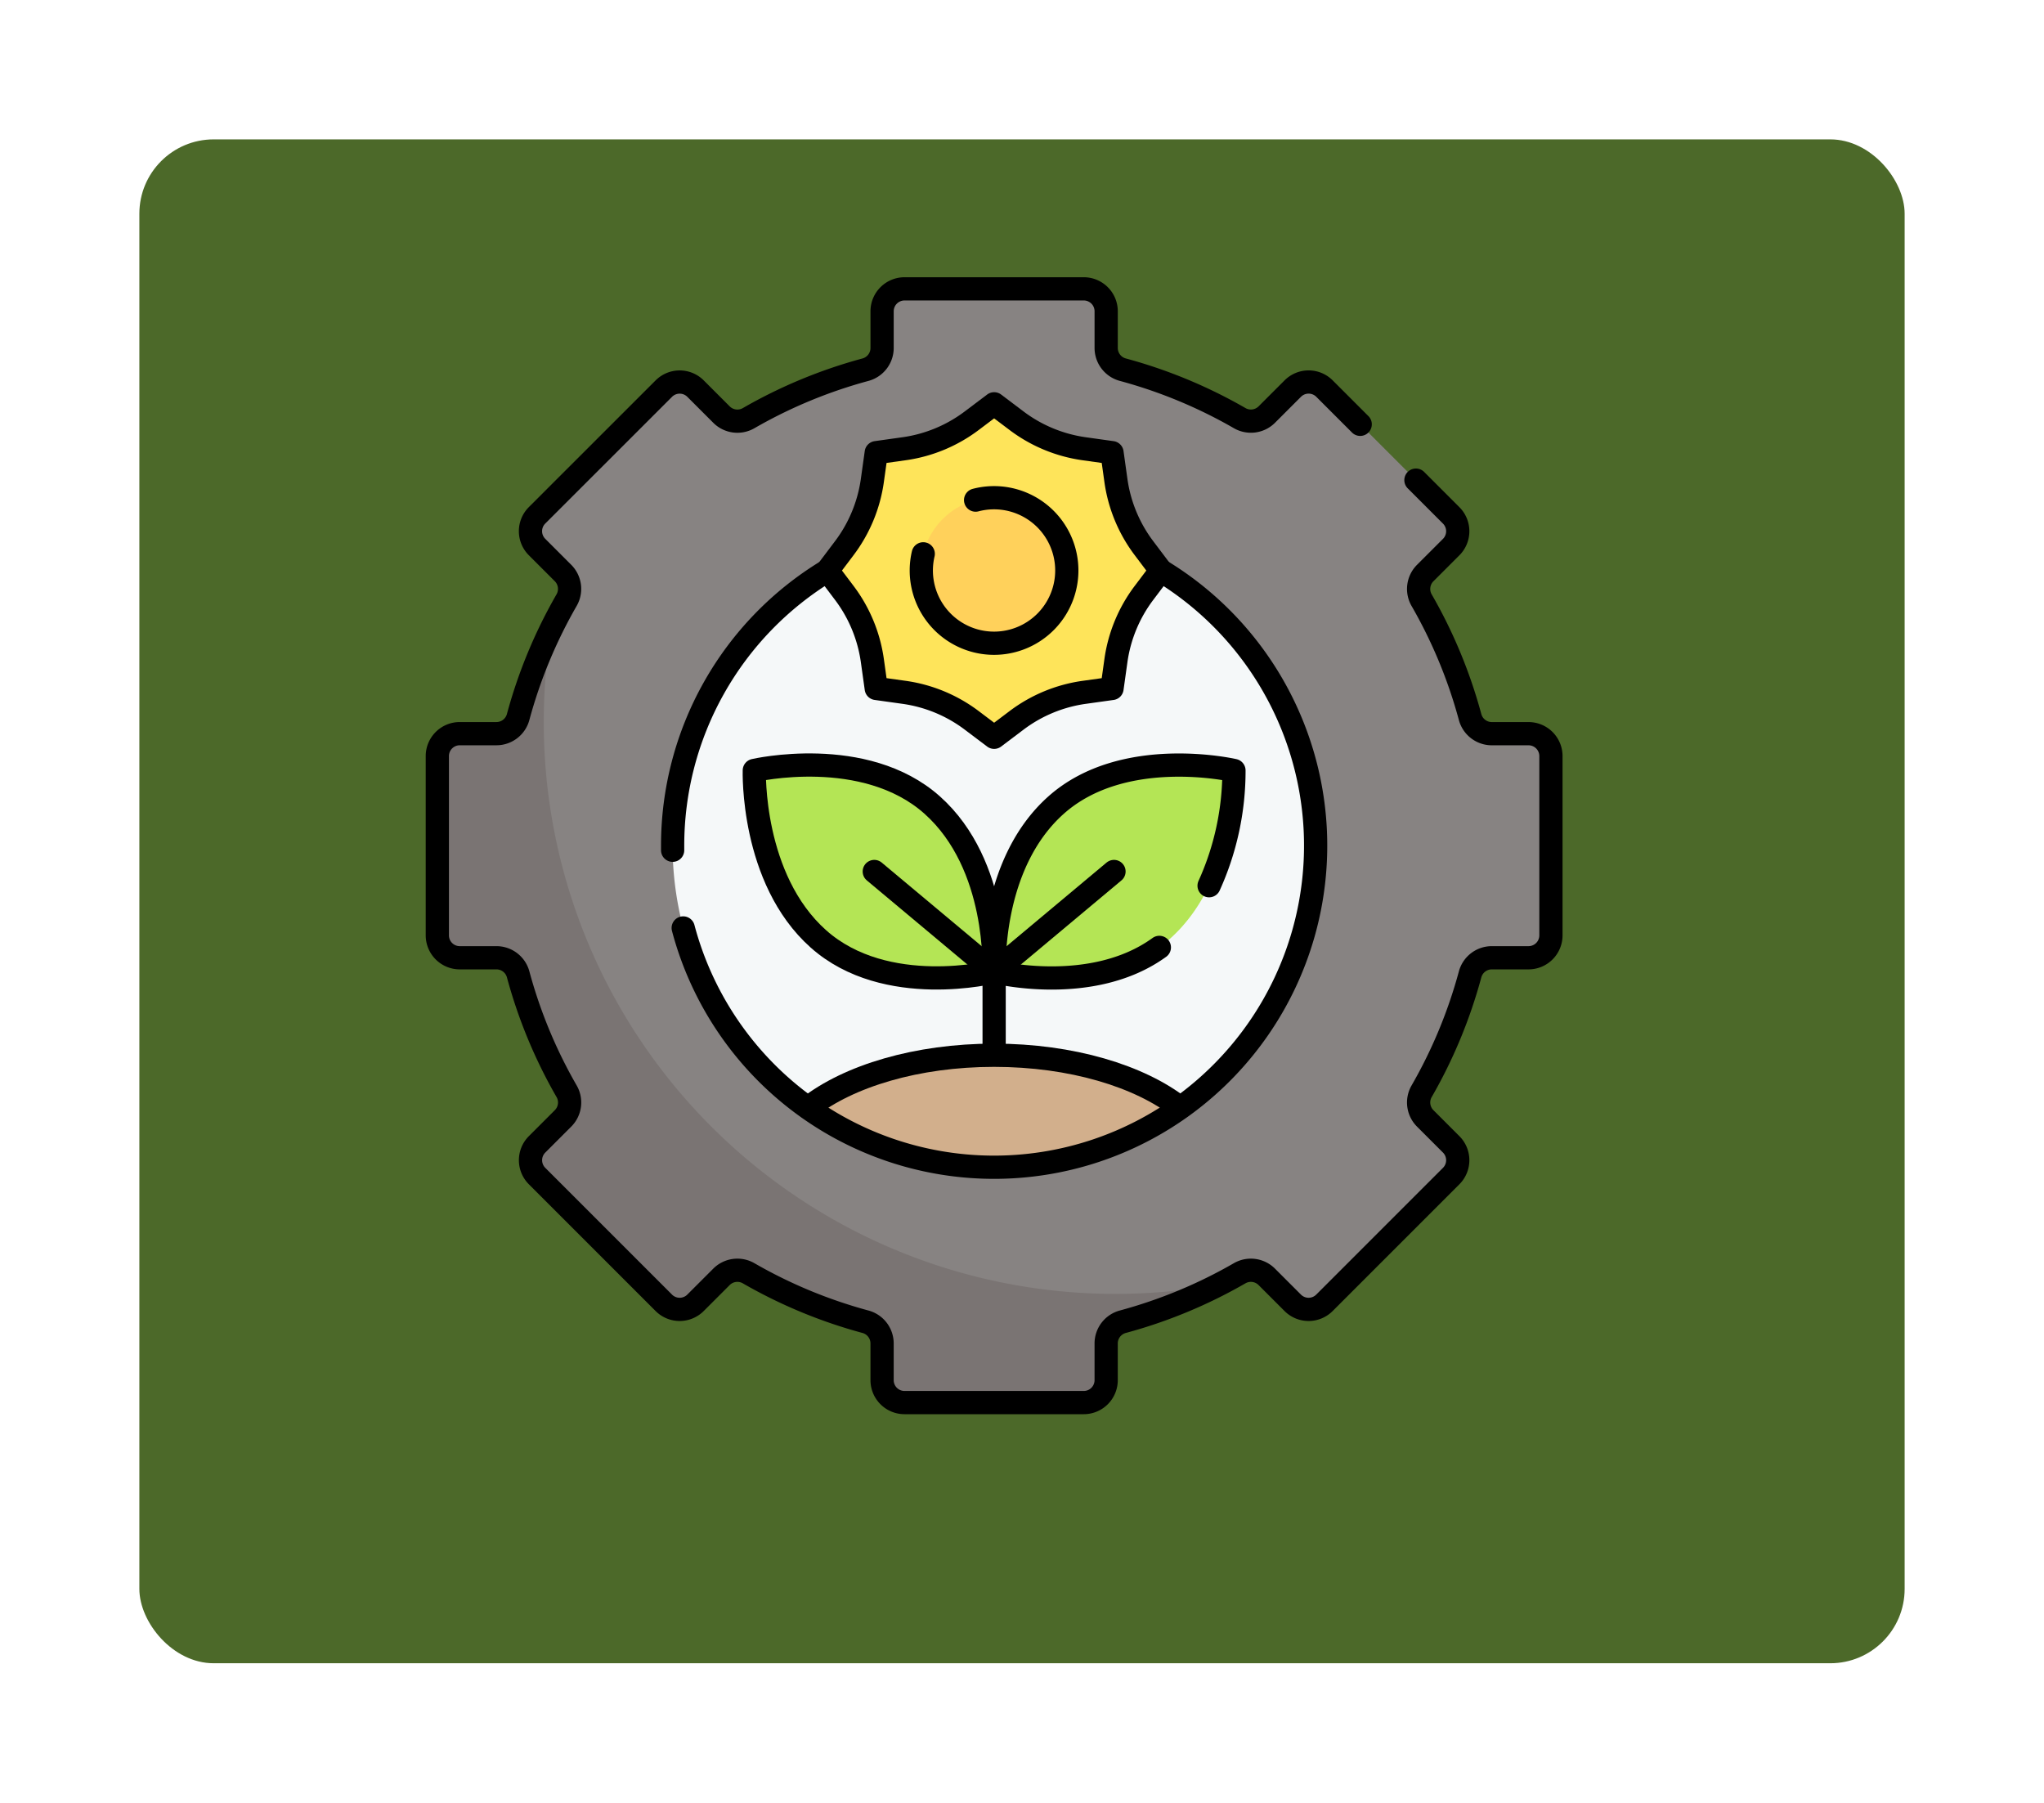 <svg xmlns="http://www.w3.org/2000/svg" xmlns:xlink="http://www.w3.org/1999/xlink" width="220" height="194" viewBox="0 0 220 194">
  <defs>
    <filter id="Rectángulo_404858" x="0" y="0" width="220" height="194" filterUnits="userSpaceOnUse">
      <feOffset dx="3" dy="6" input="SourceAlpha"/>
      <feGaussianBlur stdDeviation="5" result="blur"/>
      <feFlood flood-opacity="0.161"/>
      <feComposite operator="in" in2="blur"/>
      <feComposite in="SourceGraphic"/>
    </filter>
  </defs>
  <g id="Grupo_1199378" data-name="Grupo 1199378" transform="translate(-205.05 -913)">
    <g id="Grupo_1198228" data-name="Grupo 1198228" transform="translate(217.05 922.156)">
      <g id="Grupo_1197899" data-name="Grupo 1197899" transform="translate(0 -0.156)">
        <g id="Grupo_1113681" data-name="Grupo 1113681" transform="translate(0 0)">
          <g transform="matrix(1, 0, 0, 1, -12, -9)" filter="url(#Rectángulo_404858)">
            <rect id="Rectángulo_404858-2" data-name="Rectángulo 404858" width="190" height="164" rx="8" transform="translate(12 9)" fill="#4c6929"/>
          </g>
        </g>
      </g>
    </g>
    <g id="sustainable-energy_6575861" transform="translate(244.621 936.587)">
      <g id="Grupo_1199371" data-name="Grupo 1199371" transform="translate(7.5 7.5)">
        <circle id="Elipse_12175" data-name="Elipse 12175" cx="37.401" cy="37.401" r="37.401" transform="translate(22.528 22.528)" fill="#f5f8f9"/>
        <ellipse id="Elipse_12176" data-name="Elipse 12176" cx="24.117" cy="12.782" rx="24.117" ry="12.782" transform="translate(35.813 82.479)" fill="#d2af8c"/>
        <g id="Grupo_1199367" data-name="Grupo 1199367">
          <path id="Trazado_1031008" data-name="Trazado 1031008" d="M122.442,53.571a52.722,52.722,0,0,0-5.208-12.557,2.421,2.421,0,0,1,.375-2.925l2.8-2.8a2.412,2.412,0,0,0,0-3.411L106.771,18.232a2.412,2.412,0,0,0-3.411,0l-2.8,2.8a2.421,2.421,0,0,1-2.925.375A52.73,52.73,0,0,0,85.075,16.2a2.421,2.421,0,0,1-1.8-2.332V9.912A2.412,2.412,0,0,0,80.862,7.5H61.569a2.412,2.412,0,0,0-2.412,2.412V13.87a2.42,2.42,0,0,1-1.8,2.332A52.722,52.722,0,0,0,44.8,21.411a2.421,2.421,0,0,1-2.925-.375l-2.8-2.8a2.412,2.412,0,0,0-3.411,0L22.018,31.874a2.412,2.412,0,0,0,0,3.411l2.8,2.8a2.421,2.421,0,0,1,.375,2.925q-.861,1.5-1.626,3.053c-1.483,3.018-1.371,6.585-2.264,9.892a2.42,2.42,0,0,1-2.332,1.8L14.9,56.916a2.412,2.412,0,0,0-2.412,2.412L13.474,74.9a2.412,2.412,0,0,0,2.412,2.412h3.959a2.42,2.42,0,0,1,2.332,1.8c1.2,4.444,2.29,9.042,4.534,12.943a2.421,2.421,0,0,1-.375,2.925l-2.189,3.648a2.412,2.412,0,0,0,0,3.411l13.027,12.8a2.412,2.412,0,0,0,3.411,0l2.8-2.8a2.421,2.421,0,0,1,2.925-.375c3.9,2.245,7.64,4.792,12.084,5.992a2.42,2.42,0,0,1,1.8,2.332v3.959a2.412,2.412,0,0,0,2.412,2.412l16.908-.657a2.412,2.412,0,0,0,2.412-2.412v-3.959a2.42,2.42,0,0,1,1.8-2.332c3.616-.976,8.421-.664,11.688-2.342q1.122-.576,2.214-1.2a2.421,2.421,0,0,1,2.925.375l2.8,2.8a2.412,2.412,0,0,0,3.411,0l13.642-13.642a2.412,2.412,0,0,0,0-3.411l-2.8-2.8a2.421,2.421,0,0,1-.375-2.925,52.73,52.73,0,0,0,5.208-12.557,2.42,2.42,0,0,1,2.332-1.8h3.959a2.412,2.412,0,0,0,2.412-2.412V57.784a2.412,2.412,0,0,0-2.412-2.412h-3.959A2.422,2.422,0,0,1,122.442,53.571ZM71.216,102.037A34.607,34.607,0,1,1,105.823,67.43,34.607,34.607,0,0,1,71.216,102.037Z" transform="translate(-11.286 -7.5)" fill="#878382"/>
          <g id="Grupo_1199366" data-name="Grupo 1199366" transform="translate(0 36.567)">
            <path id="Trazado_1031009" data-name="Trazado 1031009" d="M80.453,230.721a61.526,61.526,0,0,1-60.668-71.6,52.646,52.646,0,0,0-3.582,9.5,2.421,2.421,0,0,1-2.332,1.8H9.912A2.412,2.412,0,0,0,7.5,172.841v19.293a2.412,2.412,0,0,0,2.412,2.412H13.87a2.42,2.42,0,0,1,2.332,1.8A52.722,52.722,0,0,0,21.411,208.9a2.421,2.421,0,0,1-.375,2.925l-2.8,2.8a2.412,2.412,0,0,0,0,3.411l13.642,13.642a2.412,2.412,0,0,0,3.411,0l2.8-2.8a2.421,2.421,0,0,1,2.925-.375,52.729,52.729,0,0,0,12.557,5.208,2.42,2.42,0,0,1,1.8,2.332v3.959a2.412,2.412,0,0,0,2.412,2.412H77.076a2.412,2.412,0,0,0,2.412-2.412v-3.959a2.42,2.42,0,0,1,1.8-2.332,52.644,52.644,0,0,0,10.344-4.007A61.853,61.853,0,0,1,80.453,230.721Z" transform="translate(-7.5 -159.125)" fill="#7a7473"/>
          </g>
        </g>
        <g id="Grupo_1199370" data-name="Grupo 1199370" transform="translate(34.117 12.494)">
          <g id="Grupo_1199368" data-name="Grupo 1199368" transform="translate(7.995)">
            <path id="Trazado_1031010" data-name="Trazado 1031010" d="M200.232,59.4l2.122,1.6a15.712,15.712,0,0,0,7.283,3.017l2.632.368a.482.482,0,0,1,.411.411l.369,2.632a15.709,15.709,0,0,0,3.017,7.283l1.6,2.122a.482.482,0,0,1,0,.581l-1.6,2.122a15.712,15.712,0,0,0-3.017,7.283l-.369,2.632a.482.482,0,0,1-.411.411l-2.632.369a15.709,15.709,0,0,0-7.283,3.017l-2.122,1.6a.482.482,0,0,1-.581,0l-2.122-1.6a15.712,15.712,0,0,0-7.283-3.017l-2.632-.369a.482.482,0,0,1-.411-.411l-.369-2.632a15.709,15.709,0,0,0-3.017-7.283l-1.6-2.122a.482.482,0,0,1,0-.581l1.6-2.122a15.712,15.712,0,0,0,3.017-7.283L187.2,64.8a.482.482,0,0,1,.411-.411l2.632-.368A15.709,15.709,0,0,0,197.529,61l2.122-1.6A.482.482,0,0,1,200.232,59.4Z" transform="translate(-182.12 -59.306)" fill="#fee45a"/>
            <circle id="Elipse_12177" data-name="Elipse 12177" cx="7.838" cy="7.838" r="7.838" transform="translate(9.984 9.984)" fill="#ffd15b"/>
          </g>
          <g id="Grupo_1199369" data-name="Grupo 1199369" transform="translate(0 38.754)">
            <path id="Trazado_1031011" data-name="Trazado 1031011" d="M200.593,221.184a.719.719,0,0,0-.592-.721c-2.487-.451-12.248-1.773-18.551,3.84-5.21,4.64-6.375,11.84-6.618,15.549a.048.048,0,0,1-.1,0c-.244-3.709-1.414-10.909-6.624-15.549-6.3-5.613-16.065-4.291-18.551-3.84a.719.719,0,0,0-.592.721c.041,2.468.619,11.934,6.9,17.53,5.261,4.684,12.809,4.437,16.582,3.942a5.1,5.1,0,0,0,2.332-.9,5.1,5.1,0,0,0,2.331.9c3.77.495,11.315.742,16.575-3.942C199.974,233.119,200.552,223.653,200.593,221.184Z" transform="translate(-148.969 -220)" fill="#b4e555"/>
          </g>
        </g>
      </g>
      <g id="Grupo_1199377" data-name="Grupo 1199377" transform="translate(7.5 7.5)">
        <path id="Trazado_1031012" data-name="Trazado 1031012" d="M173.054,355.14c4.333-3.4,11.675-5.64,20-5.64s15.664,2.235,20,5.635" transform="translate(-133.128 -267.021)" fill="none" stroke="#000" stroke-linecap="round" stroke-linejoin="round" stroke-miterlimit="10" stroke-width="2.5"/>
        <path id="Trazado_1031013" data-name="Trazado 1031013" d="M106.83,22.077l-3.845-3.845a2.412,2.412,0,0,0-3.411,0l-2.8,2.8a2.421,2.421,0,0,1-2.925.375A52.73,52.73,0,0,0,81.289,16.2a2.421,2.421,0,0,1-1.8-2.332V9.912A2.412,2.412,0,0,0,77.076,7.5H57.783a2.412,2.412,0,0,0-2.412,2.412V13.87a2.42,2.42,0,0,1-1.8,2.332,52.722,52.722,0,0,0-12.557,5.208,2.421,2.421,0,0,1-2.925-.375l-2.8-2.8a2.412,2.412,0,0,0-3.411,0L18.232,31.874a2.412,2.412,0,0,0,0,3.411l2.8,2.8a2.421,2.421,0,0,1,.375,2.925A52.73,52.73,0,0,0,16.2,53.57a2.421,2.421,0,0,1-2.332,1.8H9.912A2.412,2.412,0,0,0,7.5,57.783V77.076a2.412,2.412,0,0,0,2.412,2.412H13.87a2.42,2.42,0,0,1,2.332,1.8,52.722,52.722,0,0,0,5.208,12.557,2.421,2.421,0,0,1-.375,2.925l-2.8,2.8a2.412,2.412,0,0,0,0,3.411l13.642,13.642a2.412,2.412,0,0,0,3.411,0l2.8-2.8a2.421,2.421,0,0,1,2.925-.375,52.73,52.73,0,0,0,12.557,5.208,2.42,2.42,0,0,1,1.8,2.332v3.959a2.412,2.412,0,0,0,2.412,2.412H77.076a2.412,2.412,0,0,0,2.412-2.412v-3.959a2.42,2.42,0,0,1,1.8-2.332,52.722,52.722,0,0,0,12.557-5.208,2.421,2.421,0,0,1,2.925.375l2.8,2.8a2.412,2.412,0,0,0,3.411,0l13.642-13.642a2.412,2.412,0,0,0,0-3.411l-2.8-2.8a2.421,2.421,0,0,1-.375-2.925,52.73,52.73,0,0,0,5.208-12.557,2.42,2.42,0,0,1,2.332-1.8h3.959a2.412,2.412,0,0,0,2.412-2.412V57.784a2.412,2.412,0,0,0-2.412-2.412h-3.959a2.42,2.42,0,0,1-2.332-1.8,52.722,52.722,0,0,0-5.208-12.557,2.421,2.421,0,0,1,.375-2.925l2.8-2.8a2.412,2.412,0,0,0,0-3.411l-3.794-3.794M32.826,67.917q0-.243,0-.488a34.587,34.587,0,0,1,16.664-29.6m35.887,0A34.612,34.612,0,1,1,33.964,76.28" transform="translate(-7.5 -7.5)" fill="none" stroke="#000" stroke-linecap="round" stroke-linejoin="round" stroke-miterlimit="10" stroke-width="2.5"/>
        <g id="Grupo_1199376" data-name="Grupo 1199376" transform="translate(34.115 12.372)">
          <g id="Grupo_1199372" data-name="Grupo 1199372" transform="translate(7.871)">
            <path id="Trazado_1031014" data-name="Trazado 1031014" d="M199.538,58.8l2.412,1.82a15.712,15.712,0,0,0,7.283,3.017l2.993.419.419,2.993a15.709,15.709,0,0,0,3.017,7.283l1.82,2.412-1.82,2.412a15.712,15.712,0,0,0-3.017,7.283l-.419,2.993-2.993.419a15.71,15.71,0,0,0-7.283,3.017l-2.412,1.819-2.412-1.82a15.712,15.712,0,0,0-7.283-3.017l-2.993-.419-.419-2.993a15.709,15.709,0,0,0-3.017-7.283l-1.82-2.412,1.82-2.412a15.712,15.712,0,0,0,3.017-7.283l.419-2.993,2.993-.419a15.709,15.709,0,0,0,7.283-3.017Z" transform="translate(-181.594 -58.8)" fill="none" stroke="#000" stroke-linecap="round" stroke-linejoin="round" stroke-miterlimit="10" stroke-width="2.5"/>
            <path id="Trazado_1031015" data-name="Trazado 1031015" d="M229.344,100.961a7.83,7.83,0,1,1-5.637,5.782" transform="translate(-213.394 -90.599)" fill="none" stroke="#000" stroke-linecap="round" stroke-linejoin="round" stroke-miterlimit="10" stroke-width="2.5"/>
          </g>
          <g id="Grupo_1199375" data-name="Grupo 1199375" transform="translate(0 38.875)">
            <g id="Grupo_1199373" data-name="Grupo 1199373" transform="translate(25.814 0)">
              <path id="Trazado_1031016" data-name="Trazado 1031016" d="M279.134,232.985a29.867,29.867,0,0,0,2.676-12.4s-11.874-2.754-19.143,3.722-6.632,17.925-6.669,17.941c0,0,10.5,2.655,17.782-2.624" transform="translate(-255.997 -219.999)" fill="none" stroke="#000" stroke-linecap="round" stroke-linejoin="round" stroke-miterlimit="10" stroke-width="2.5"/>
            </g>
            <g id="Grupo_1199374" data-name="Grupo 1199374" transform="translate(0 0)">
              <path id="Trazado_1031017" data-name="Trazado 1031017" d="M168.1,224.3c7.265,6.472,6.632,17.924,6.669,17.942,0,0-11.639,2.944-18.91-3.531s-6.9-18.133-6.9-18.133S160.834,217.825,168.1,224.3Z" transform="translate(-148.957 -219.998)" fill="none" stroke="#000" stroke-linecap="round" stroke-linejoin="round" stroke-miterlimit="10" stroke-width="2.5"/>
            </g>
            <line id="Línea_692" data-name="Línea 692" x1="12.901" y2="10.79" transform="translate(25.815 11.456)" fill="none" stroke="#000" stroke-linecap="round" stroke-linejoin="round" stroke-miterlimit="10" stroke-width="2.5"/>
            <line id="Línea_693" data-name="Línea 693" x2="12.901" y2="10.79" transform="translate(12.914 11.456)" fill="none" stroke="#000" stroke-linecap="round" stroke-linejoin="round" stroke-miterlimit="10" stroke-width="2.5"/>
          </g>
        </g>
        <line id="Línea_694" data-name="Línea 694" y2="8.865" transform="translate(59.93 73.493)" fill="none" stroke="#000" stroke-linecap="round" stroke-linejoin="round" stroke-miterlimit="10" stroke-width="2.5"/>
      </g>
    </g>
  </g>
</svg>
